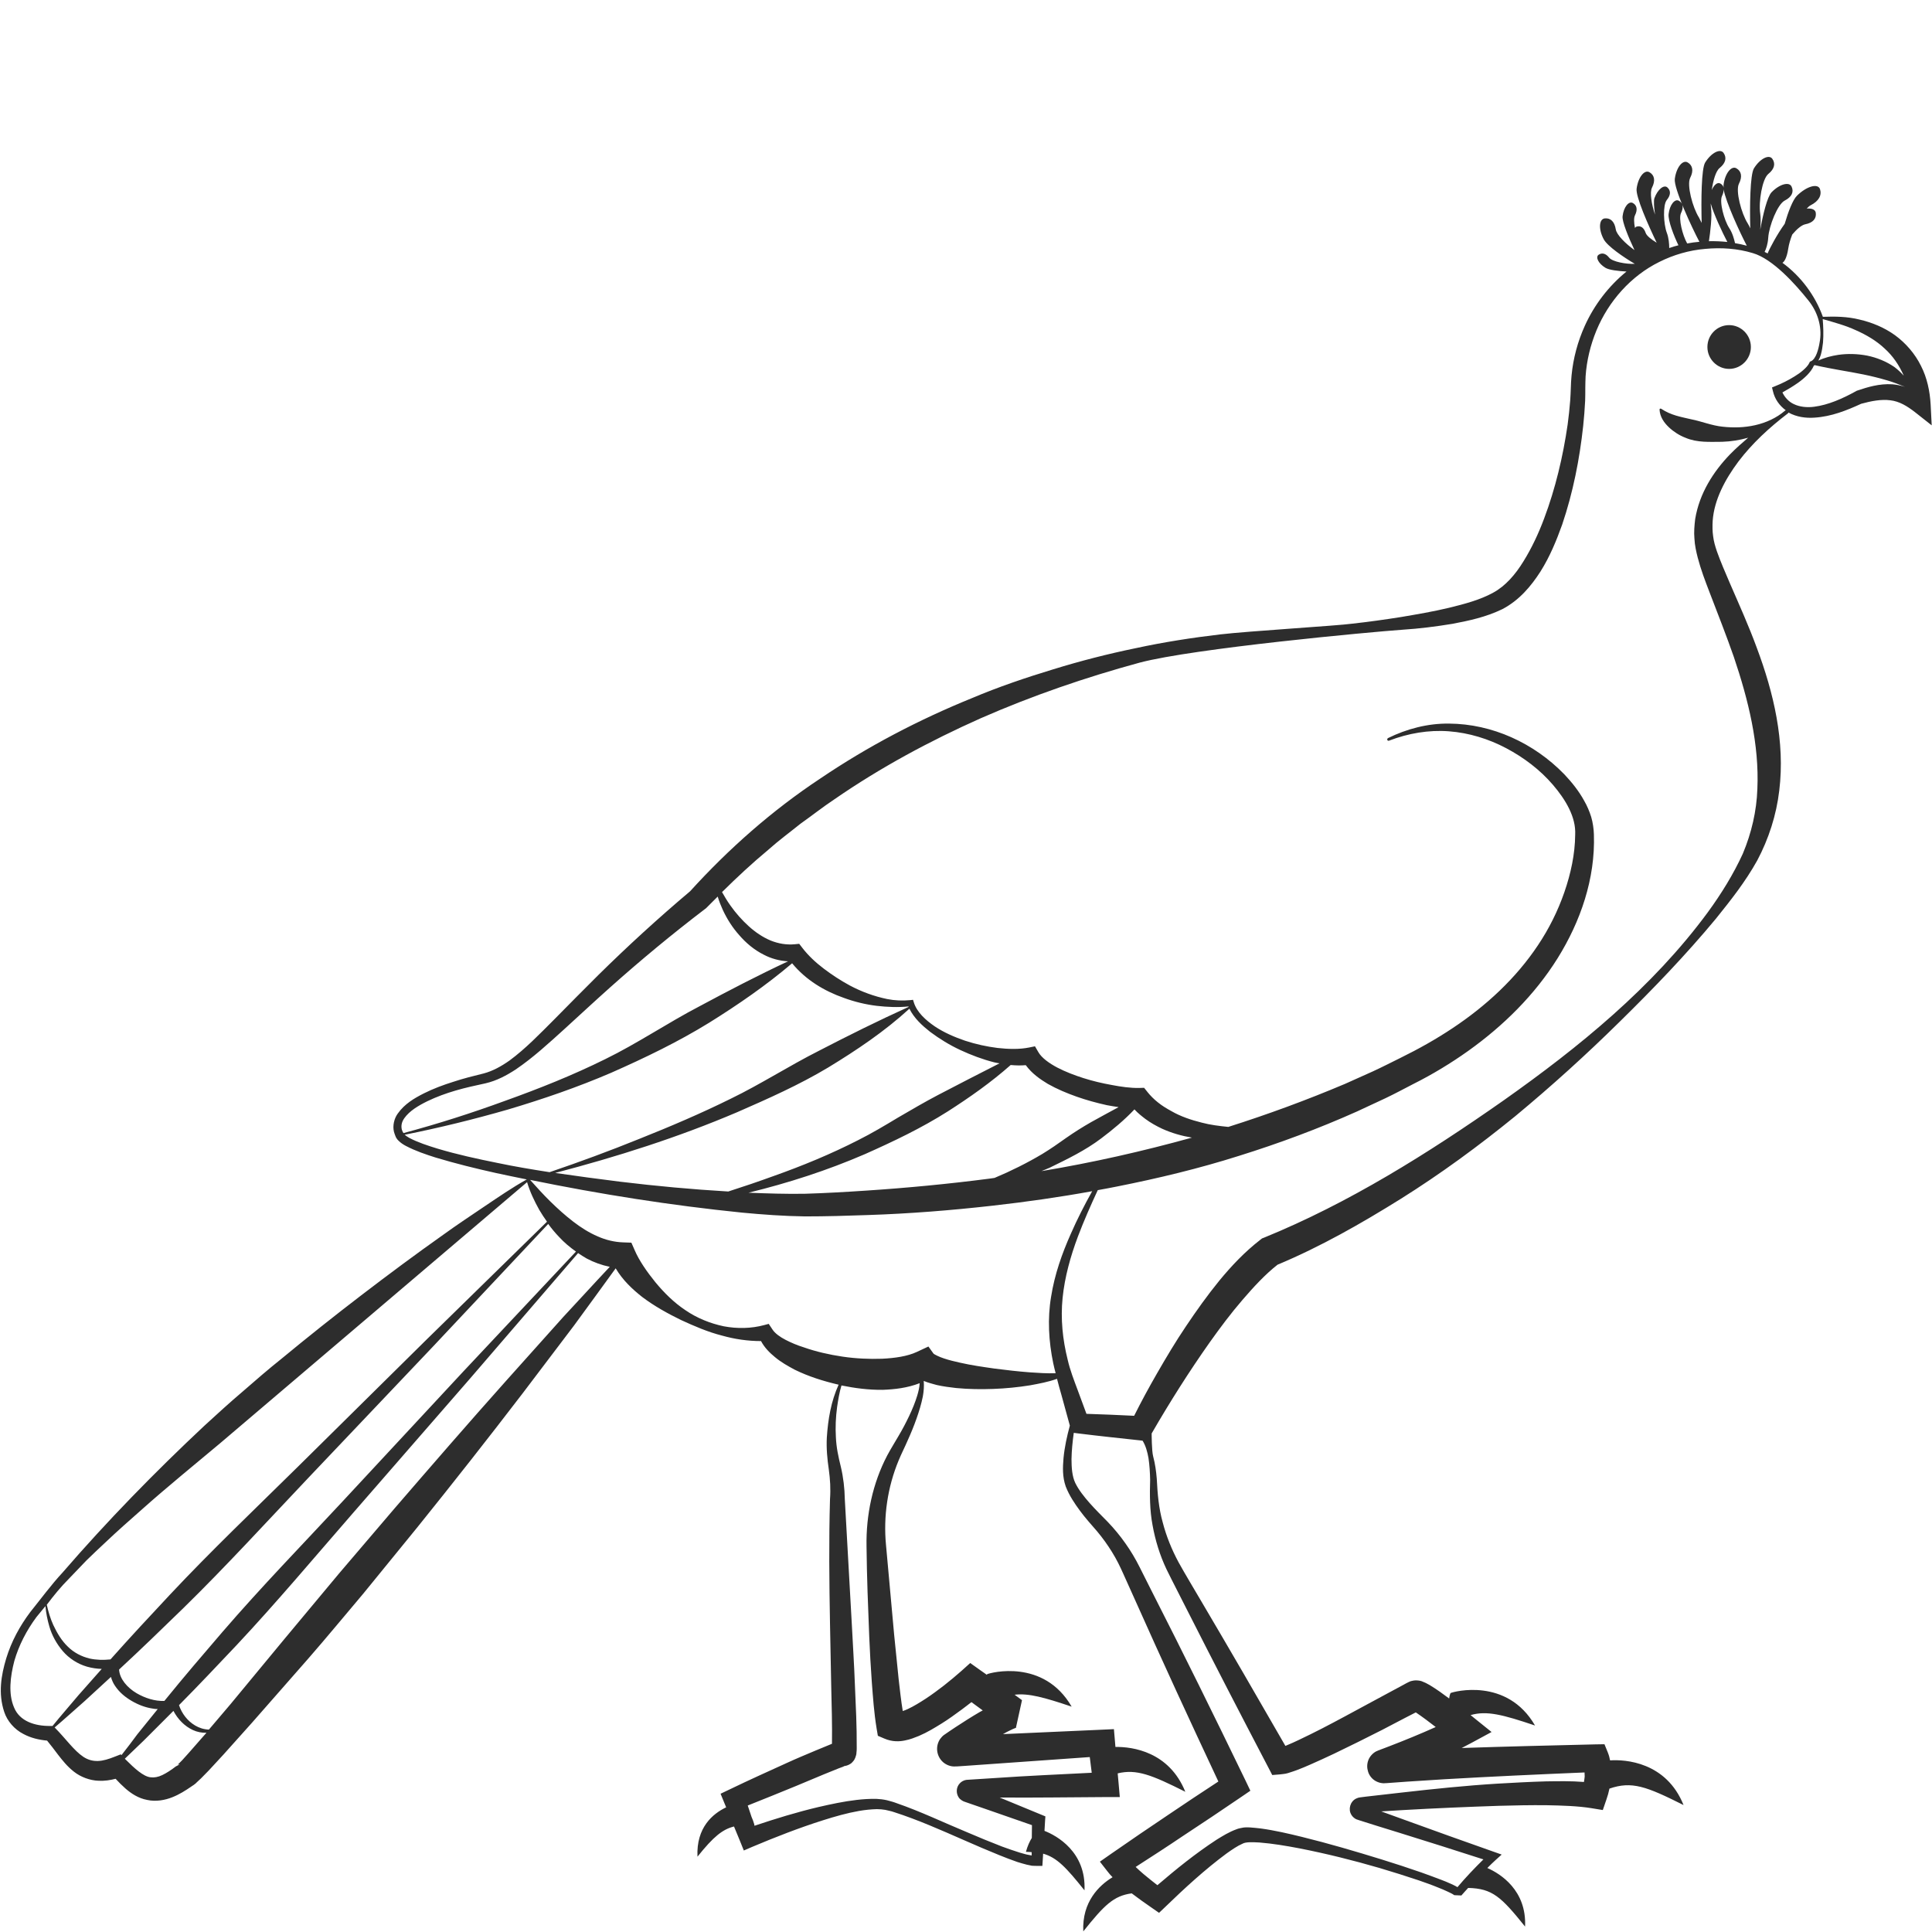 <?xml version="1.0" encoding="utf-8"?>
<!-- Generator: Adobe Illustrator 24.1.2, SVG Export Plug-In . SVG Version: 6.00 Build 0)  -->
<svg version="1.1" id="Layer_1" xmlns="http://www.w3.org/2000/svg" xmlns:xlink="http://www.w3.org/1999/xlink" x="0px" y="0px"
	 viewBox="0 0 128 128" style="enable-background:new 0 0 128 128;" xml:space="preserve">
<style type="text/css">
	.st0{fill:#2D2D2D;}
</style>
<g>
	<path class="st0" d="M127.91,26.8c-0.05-0.87-0.23-1.76-0.64-2.56c-0.4-0.81-1.01-1.51-1.72-2.03c-0.72-0.52-1.54-0.85-2.36-1.04
		c-0.8-0.2-1.62-0.21-2.42-0.18c-0.51-1.41-1.45-2.68-2.68-3.58c0.08-0.04,0.28-0.23,0.39-0.96c0.04-0.26,0.13-0.58,0.26-0.91
		c0.3-0.36,0.62-0.63,0.86-0.68c0.52-0.1,0.75-0.38,0.7-0.76c-0.03-0.22-0.27-0.31-0.6-0.28c0.09-0.1,0.18-0.18,0.26-0.22
		c0.55-0.28,0.75-0.67,0.62-1.07c-0.14-0.4-0.88-0.2-1.53,0.44c-0.27,0.27-0.57,1.04-0.81,1.86c-0.5,0.69-1,1.63-1.13,1.96
		c-0.07-0.03-0.13-0.07-0.2-0.1c0.09-0.18,0.21-0.49,0.24-0.94c0.05-0.78,0.62-2.22,1.09-2.46c0.47-0.24,0.62-0.57,0.46-0.92
		c-0.15-0.35-0.8-0.18-1.33,0.37c-0.29,0.31-0.57,1.48-0.75,2.48c0.03-0.4,0.04-0.79,0-1.06c-0.12-0.78,0.13-2.31,0.54-2.64
		c0.41-0.33,0.48-0.69,0.26-1s-0.82-0.01-1.22,0.64c-0.25,0.42-0.28,2.5-0.24,3.97c-0.05-0.12-0.11-0.23-0.17-0.33
		c-0.42-0.66-0.82-2.16-0.58-2.63c0.24-0.47,0.16-0.83-0.17-1.02c-0.33-0.19-0.75,0.33-0.85,1.09c-0.01,0.05,0,0.12,0.01,0.2
		c-0.03-0.12-0.1-0.21-0.22-0.28c-0.19-0.11-0.42,0.08-0.57,0.43c0.09-0.64,0.27-1.26,0.52-1.46c0.41-0.33,0.48-0.69,0.26-1
		c-0.22-0.31-0.82-0.01-1.22,0.64c-0.25,0.41-0.27,2.47-0.23,4c-0.06-0.13-0.12-0.25-0.18-0.36c-0.42-0.66-0.82-2.16-0.58-2.63
		c0.24-0.47,0.16-0.83-0.17-1.02c-0.33-0.19-0.75,0.33-0.85,1.09c-0.08,0.63,1.14,3.25,1.63,4.17c-0.27,0.02-0.54,0.06-0.81,0.11
		c-0.32-0.57-0.58-1.65-0.41-2.01c0.19-0.38,0.13-0.67-0.14-0.82c-0.27-0.15-0.61,0.27-0.68,0.88c-0.05,0.43,0.36,1.47,0.65,2.07
		c-0.2,0.05-0.4,0.11-0.6,0.18c0,0,0,0-0.01,0c0-0.27-0.03-0.67-0.16-1.01c-0.22-0.59-0.27-1.84,0-2.17
		c0.27-0.33,0.27-0.62,0.04-0.83c-0.23-0.21-0.65,0.13-0.86,0.71c-0.06,0.18-0.03,0.6,0.04,1.09c-0.23-0.68-0.36-1.47-0.2-1.79
		c0.24-0.47,0.16-0.83-0.17-1.02c-0.33-0.19-0.75,0.33-0.85,1.09c-0.07,0.52,0.77,2.42,1.33,3.58c-0.35-0.21-0.67-0.46-0.73-0.65
		c-0.12-0.35-0.33-0.49-0.59-0.42c-0.05,0.01-0.09,0.05-0.12,0.09c-0.07-0.35-0.08-0.67,0-0.83c0.19-0.38,0.13-0.67-0.14-0.82
		c-0.27-0.15-0.61,0.27-0.68,0.88c-0.04,0.35,0.39,1.39,0.79,2.24c-0.6-0.43-1.18-1.01-1.24-1.37c-0.08-0.52-0.35-0.77-0.73-0.73
		c-0.38,0.04-0.43,0.71-0.07,1.38c0.24,0.46,1.33,1.2,2.06,1.63c-0.57,0.03-1.49-0.14-1.7-0.41c-0.23-0.29-0.48-0.34-0.7-0.19
		c-0.22,0.16-0.01,0.58,0.45,0.86c0.24,0.15,0.86,0.22,1.4,0.25c-1.18,0.96-2.13,2.2-2.76,3.59c-0.47,1.04-0.77,2.15-0.88,3.29
		c-0.03,0.28-0.04,0.57-0.05,0.86c-0.01,0.27-0.02,0.53-0.04,0.8c-0.04,0.53-0.1,1.07-0.17,1.6c-0.31,2.13-0.81,4.24-1.56,6.23
		c-0.37,0.99-0.82,1.95-1.36,2.82c-0.53,0.87-1.2,1.65-2.02,2.09c-0.85,0.47-1.9,0.75-2.93,1c-1.04,0.25-2.11,0.43-3.17,0.61
		c-1.07,0.17-2.15,0.32-3.23,0.44c-1.02,0.14-6.86,0.49-8.74,0.71c-1.87,0.22-3.74,0.51-5.59,0.91c-1.85,0.38-3.69,0.85-5.5,1.41
		c-1.81,0.55-3.61,1.16-5.36,1.9c-3.52,1.43-6.91,3.2-10.07,5.34c-3.17,2.1-6.05,4.64-8.61,7.46c-2.1,1.77-4.12,3.62-6.07,5.54
		c-0.98,0.97-1.95,1.96-2.91,2.93c-0.97,0.97-1.92,1.96-2.98,2.74c-0.54,0.38-1.11,0.7-1.72,0.86c-0.65,0.16-1.34,0.33-2,0.55
		c-0.67,0.21-1.32,0.45-1.96,0.77c-0.63,0.32-1.27,0.69-1.73,1.34c-0.23,0.32-0.35,0.79-0.25,1.2c0.03,0.1,0.06,0.2,0.1,0.29
		c0.02,0.08,0.12,0.23,0.2,0.3c0.16,0.16,0.32,0.26,0.49,0.35c0.65,0.34,1.31,0.56,1.97,0.77c1.33,0.4,2.67,0.73,4.02,1.03
		c0.67,0.15,1.35,0.28,2.02,0.42c-1,0.56-1.85,1.15-2.76,1.76c-0.93,0.63-1.87,1.25-2.78,1.91c-1.84,1.3-3.64,2.64-5.43,4.01
		c-1.79,1.37-3.55,2.77-5.28,4.2c-0.88,0.7-1.73,1.44-2.58,2.18c-0.86,0.73-1.69,1.49-2.52,2.25c-3.29,3.08-6.45,6.32-9.4,9.73
		c-0.77,0.83-1.44,1.75-2.15,2.63c-0.69,0.92-1.25,1.95-1.59,3.07c-0.33,1.1-0.54,2.31-0.13,3.54c0.2,0.61,0.68,1.16,1.27,1.46
		c0.5,0.27,1.04,0.39,1.57,0.44c0.25,0.3,0.48,0.61,0.73,0.94c0.29,0.37,0.6,0.77,1.05,1.12c0.44,0.35,1.05,0.58,1.63,0.6
		c0.4,0.02,0.78-0.04,1.13-0.13c0.2,0.22,0.42,0.44,0.67,0.66c0.36,0.31,0.83,0.63,1.42,0.74c0.59,0.13,1.2,0.01,1.67-0.18
		c0.48-0.19,0.88-0.45,1.26-0.71l-0.25,0.13c0.14-0.06,0.28-0.14,0.4-0.23l0.09-0.07l0.04-0.03l0.07-0.07l0.29-0.27l0.51-0.52
		l0.97-1.05l1.89-2.11l3.73-4.25c1.24-1.42,2.43-2.87,3.65-4.31l3.57-4.38c2.36-2.93,4.69-5.89,6.98-8.88l3.41-4.5
		c0.92-1.27,1.85-2.52,2.76-3.79c0.47,0.79,1.1,1.38,1.76,1.9c0.81,0.61,1.68,1.09,2.56,1.52c0.89,0.41,1.79,0.8,2.74,1.04
		c0.82,0.23,1.68,0.36,2.57,0.36c0.24,0.45,0.58,0.78,0.92,1.06c0.42,0.35,0.87,0.6,1.32,0.84c0.92,0.45,1.88,0.75,2.86,0.98
		c0.01,0,0.03,0,0.04,0.01c-0.5,1.1-0.7,2.28-0.78,3.49c-0.04,0.7,0.03,1.46,0.13,2.12c0.09,0.67,0.13,1.29,0.08,1.97
		c-0.08,2.77-0.05,5.51,0,8.26l0.08,4.11c0.03,1.28,0.07,2.61,0.05,3.84c-0.04,0.02-0.08,0.03-0.12,0.05l-0.97,0.4
		c-0.64,0.27-1.27,0.53-1.9,0.82c-1.25,0.57-2.5,1.13-3.74,1.73l-0.65,0.31l0.25,0.61l0.12,0.29c-0.88,0.42-1.99,1.33-1.9,3.27
		c1.06-1.33,1.66-1.81,2.42-2l0.4,0.97l0.25,0.62l0.58-0.25c1.52-0.64,3.08-1.25,4.66-1.75c0.79-0.25,1.59-0.48,2.39-0.62
		c0.4-0.07,0.8-0.11,1.19-0.12c0.19,0,0.37,0.02,0.56,0.05c0.19,0.05,0.39,0.08,0.58,0.15c1.56,0.5,3.11,1.19,4.64,1.86
		c0.77,0.34,1.54,0.67,2.33,0.99c0.39,0.16,0.79,0.31,1.19,0.45c0.21,0.06,0.41,0.13,0.63,0.18l0.34,0.07
		c0.13,0.01,0.27,0.01,0.41,0.01l0.28,0l0.02-0.31l0.03-0.5c0.92,0.26,1.54,0.93,2.74,2.43c0.12-2.55-1.85-3.63-2.65-3.94l0.04-0.69
		l0.02-0.27l-0.29-0.12l-2.74-1.13c2.36,0.02,4.72-0.02,7.08-0.03l0.88,0l-0.08-0.91l-0.06-0.66c1.25-0.3,2.25,0.1,4.48,1.22
		c-1.07-2.65-3.49-2.99-4.63-2.97l-0.03-0.36l-0.07-0.82l-0.86,0.04l-6.49,0.29c0.09-0.05,0.18-0.1,0.27-0.15l0.37-0.18l0.17-0.07
		l0.07-0.03c0,0,0.07-0.02-0.02,0l0.4-1.82c-0.16-0.12-0.33-0.24-0.49-0.36c0.93-0.11,1.97,0.18,3.78,0.79
		c-1.85-3.2-5.39-2.25-5.6-2.15c0,0-0.01,0.01-0.02,0.04c-0.15-0.1-0.29-0.21-0.44-0.31l-0.66-0.47l-0.59,0.53
		c-0.36,0.32-0.75,0.64-1.14,0.95c-0.39,0.3-0.79,0.6-1.2,0.87c-0.4,0.26-0.82,0.52-1.21,0.7c-0.11,0.05-0.23,0.1-0.33,0.13
		c-0.11-0.67-0.19-1.39-0.27-2.09l-0.3-2.96l-0.54-5.95c-0.18-1.89,0.1-3.83,0.84-5.61c0.18-0.44,0.41-0.88,0.61-1.35
		c0.21-0.46,0.4-0.93,0.57-1.41c0.17-0.48,0.32-0.97,0.42-1.47c0.06-0.33,0.09-0.68,0.06-1.03c0,0,0,0,0,0
		c0.31,0.13,0.58,0.19,0.86,0.27c0.44,0.1,0.86,0.15,1.28,0.2c0.84,0.08,1.66,0.09,2.47,0.06c0.82-0.03,1.63-0.11,2.44-0.24
		c0.59-0.11,1.2-0.22,1.78-0.43c0.09,0.36,0.19,0.71,0.29,1.06l0.56,2.04c-0.19,0.7-0.35,1.42-0.42,2.16
		c-0.05,0.6-0.08,1.23,0.15,1.88c0.24,0.61,0.58,1.11,0.94,1.6c0.35,0.48,0.78,0.95,1.14,1.37c0.36,0.43,0.69,0.89,0.98,1.36
		c0.3,0.48,0.54,0.97,0.77,1.49l0.72,1.6c1.81,4.06,3.67,8.09,5.56,12.12c-1.1,0.72-2.19,1.44-3.28,2.18
		c-1.29,0.86-2.57,1.74-3.84,2.62l-0.73,0.51l0.5,0.64c0.12,0.16,0.23,0.28,0.34,0.39c-0.89,0.54-2.03,1.63-1.94,3.59
		c1.39-1.74,2.01-2.36,3.21-2.52c0.43,0.33,0.87,0.64,1.32,0.95l0.49,0.34l0.41-0.39c1.29-1.25,2.64-2.49,4.06-3.54
		c0.35-0.25,0.73-0.51,1.06-0.65c0.22-0.13,0.7-0.1,1.12-0.08c0.88,0.07,1.77,0.22,2.66,0.39c1.78,0.35,3.55,0.79,5.3,1.3
		c0.87,0.26,1.74,0.53,2.6,0.82c0.43,0.15,0.86,0.3,1.27,0.47c0.21,0.08,0.42,0.17,0.61,0.26c0.1,0.05,0.2,0.09,0.29,0.14
		c0.09,0.04,0.18,0.12,0.18,0.11l0.47,0.02c0.14-0.17,0.3-0.33,0.45-0.5c1.6,0.04,2.18,0.58,3.77,2.56c0.11-2.4-1.63-3.5-2.5-3.88
		c0.18-0.18,0.36-0.36,0.55-0.53l0.4-0.36l-0.51-0.18c-2-0.7-3.99-1.42-5.98-2.14l-1.49-0.54h0l1.48-0.09
		c2.11-0.12,4.22-0.21,6.32-0.28c1.05-0.03,2.1-0.05,3.14-0.04c1.03,0.02,2.1,0.05,3.01,0.2l0.73,0.12l0.24-0.7
		c0.08-0.23,0.15-0.47,0.2-0.72c1.48-0.51,2.44-0.15,4.91,1.09c-1.15-2.86-3.87-3.03-4.87-2.96c0-0.02,0-0.03-0.01-0.05
		c-0.03-0.15-0.05-0.25-0.14-0.48l-0.22-0.54l-0.62,0.01c-2.95,0.07-5.89,0.14-8.84,0.24c0.21-0.11,0.43-0.22,0.65-0.34l1.33-0.72
		l-1.18-0.95c-0.07-0.06-0.14-0.11-0.21-0.17c1.07-0.31,2.13-0.03,4.27,0.69c-1.85-3.2-5.39-2.25-5.6-2.15c0,0-0.06,0.12-0.09,0.36
		c-0.4-0.3-0.81-0.6-1.29-0.89l-0.26-0.14c-0.06-0.03-0.14-0.06-0.21-0.09l-0.05-0.02c-0.03-0.01-0.01-0.01-0.1-0.03
		c-0.14-0.03-0.29-0.04-0.44-0.02c-0.07,0.01-0.16,0.03-0.19,0.04l-0.05,0.02l-0.09,0.04l-0.16,0.08l-0.2,0.11l-0.78,0.42
		l-1.54,0.83c-1.02,0.55-2.04,1.11-3.07,1.64c-0.51,0.26-1.03,0.52-1.54,0.76c-0.26,0.12-0.51,0.24-0.76,0.34
		c-0.05,0.02-0.08,0.03-0.12,0.05c-1.85-3.22-3.71-6.43-5.6-9.63c-0.49-0.84-1.02-1.71-1.48-2.54c-0.45-0.84-0.81-1.72-1.05-2.65
		c-0.26-0.93-0.34-1.86-0.39-2.87c-0.04-0.5-0.11-1-0.24-1.49c-0.1-0.36-0.1-1.52-0.1-1.52c1.19-2.06,2.48-4.1,3.85-6.04
		c0.69-0.97,1.4-1.92,2.16-2.8c0.74-0.86,1.5-1.69,2.33-2.34c2.87-1.2,5.56-2.74,8.16-4.36c2.65-1.66,5.17-3.51,7.59-5.48
		c2.4-1.99,4.71-4.08,6.92-6.26c2.22-2.18,4.37-4.41,6.37-6.82c0.98-1.22,1.95-2.44,2.74-3.86c0.76-1.43,1.27-3.01,1.46-4.63
		c0.4-3.26-0.38-6.5-1.48-9.44c-0.54-1.48-1.19-2.91-1.8-4.32c-0.3-0.7-0.61-1.41-0.85-2.09c-0.12-0.35-0.21-0.67-0.25-1
		c-0.05-0.34-0.05-0.68-0.03-1.03c0.1-1.39,0.82-2.74,1.71-3.93c0.91-1.2,2.05-2.25,3.27-3.18l0,0c0.02-0.01,0.03-0.03,0.04-0.06
		c0.54,0.3,1.15,0.38,1.72,0.34c1.13-0.07,2.14-0.48,3.1-0.92c0.66-0.18,1.33-0.31,1.93-0.23c0.6,0.07,1.11,0.38,1.65,0.8l1.09,0.86
		L127.91,26.8z M120.76,21.14c0.76,0.22,1.51,0.42,2.2,0.74c0.7,0.31,1.36,0.7,1.89,1.2c0.57,0.51,0.98,1.13,1.28,1.81
		c-0.19-0.21-0.4-0.41-0.63-0.58c-0.54-0.37-1.16-0.62-1.8-0.75c-0.63-0.12-1.28-0.14-1.91-0.05c-0.45,0.07-0.9,0.18-1.32,0.38
		c0.07-0.12,0.12-0.25,0.16-0.37c0.08-0.28,0.12-0.56,0.15-0.83C120.82,22.16,120.8,21.65,120.76,21.14z M114.09,12.98
		c0.08-0.17,0.11-0.31,0.1-0.44c0.16,0.87,1.07,2.84,1.54,3.74c-0.26-0.07-0.52-0.13-0.78-0.17c-0.06-0.27-0.17-0.68-0.39-1.01
		C114.22,14.57,113.9,13.36,114.09,12.98z M113.36,13.76c-0.01-0.09-0.02-0.18-0.02-0.28c0.2,0.71,0.77,1.92,1.1,2.55
		c-0.4-0.04-0.81-0.06-1.22-0.05C113.31,15.4,113.44,14.31,113.36,13.76z M26.62,74.83c-0.06-0.26,0-0.51,0.17-0.75
		c0.34-0.48,0.93-0.83,1.52-1.12c0.6-0.29,1.23-0.52,1.88-0.71c0.65-0.19,1.3-0.33,1.99-0.48c0.73-0.17,1.38-0.52,1.98-0.91
		c1.18-0.8,2.2-1.75,3.22-2.67c1.02-0.93,2.02-1.86,3.04-2.77c2.04-1.82,4.14-3.56,6.32-5.22l0.03-0.02l0.06-0.06
		c0.24-0.24,0.48-0.48,0.72-0.72c0.09,0.31,0.21,0.6,0.34,0.89c0.28,0.6,0.64,1.17,1.09,1.67c0.44,0.51,0.98,0.97,1.62,1.29
		c0.49,0.26,1.05,0.41,1.61,0.44c-1.99,0.93-3.93,1.94-5.85,2.97c-2.13,1.11-4.13,2.47-6.26,3.51c-2.14,1.06-4.37,1.95-6.63,2.76
		c-2.21,0.81-4.46,1.53-6.74,2.14C26.68,75,26.65,74.92,26.62,74.83z M32.97,77.05c-1.34-0.27-2.68-0.56-3.98-0.95
		c-0.65-0.2-1.3-0.41-1.87-0.71c-0.12-0.07-0.23-0.14-0.31-0.21c2.3-0.46,4.58-1.02,6.84-1.67c2.32-0.69,4.62-1.48,6.85-2.44
		c2.24-0.99,4.42-2.04,6.48-3.31c1.91-1.19,3.77-2.47,5.5-3.94c0.91,1.11,2.14,1.84,3.42,2.29c0.71,0.26,1.44,0.44,2.19,0.53
		c0.7,0.08,1.4,0.11,2.1,0.04c0,0.01,0.01,0.02,0.01,0.03c-2.03,0.92-4,1.9-5.95,2.91c-1.98,1-3.85,2.21-5.83,3.17
		c-1.98,0.98-4.02,1.85-6.08,2.67c-1.95,0.79-3.93,1.52-5.93,2.2C35.26,77.48,34.11,77.29,32.97,77.05z M72.28,74.35
		c-0.56,0.32-1.1,0.66-1.63,1.03c-0.53,0.38-1.05,0.74-1.59,1.07c-1.01,0.6-2.07,1.13-3.17,1.59c-0.12,0.02-0.24,0.03-0.35,0.05
		c-2.7,0.35-5.42,0.61-8.14,0.79c-1.35,0.09-2.74,0.17-4.08,0.21c-1.24,0.02-2.48-0.02-3.73-0.07c2.62-0.64,5.2-1.47,7.7-2.55
		c1.91-0.85,3.76-1.73,5.51-2.84c1.45-0.93,2.86-1.92,4.16-3.07c0.33,0.03,0.66,0.04,1,0.01c0.42,0.57,0.95,0.93,1.46,1.24
		c0.62,0.35,1.27,0.62,1.92,0.85c0.65,0.23,1.32,0.41,1.99,0.56c0.26,0.05,0.52,0.09,0.78,0.13C73.5,73.68,72.89,74.01,72.28,74.35z
		 M75.16,73.5c0.23,0.25,0.46,0.43,0.72,0.63c0.35,0.26,0.73,0.47,1.11,0.65c0.64,0.29,1.31,0.48,1.98,0.59
		c-3.28,0.91-6.6,1.66-9.97,2.22c0.18-0.08,0.35-0.14,0.53-0.22c1.21-0.59,2.37-1.15,3.43-1.95C73.74,74.83,74.49,74.21,75.16,73.5z
		 M62.16,72.54c-0.9,0.47-1.78,0.99-2.66,1.5c-0.88,0.53-1.75,1.05-2.65,1.5c-1.8,0.92-3.69,1.7-5.61,2.38
		c-0.99,0.36-1.99,0.7-2.99,1.02c-2.39-0.14-4.78-0.36-7.17-0.65c-1.43-0.18-2.87-0.37-4.3-0.58c4.09-1.07,8.13-2.35,12.05-4.02
		c2.06-0.9,4.11-1.81,6.03-2.96c1.89-1.15,3.74-2.39,5.39-3.9c0.32,0.64,0.84,1.11,1.37,1.53c0.63,0.47,1.3,0.88,2.01,1.21
		c0.71,0.33,1.45,0.61,2.23,0.81c0.12,0.03,0.24,0.05,0.36,0.07C64.87,71.14,63.51,71.83,62.16,72.54z M4.57,104.59l1.16-1.21
		c0.4-0.39,0.81-0.78,1.22-1.16c0.81-0.77,1.65-1.51,2.49-2.25c0.83-0.74,1.69-1.47,2.55-2.19l2.58-2.15l20.35-17.31
		c0.19,0.64,0.48,1.25,0.81,1.84c0.16,0.27,0.33,0.53,0.51,0.78l-8.01,7.84l-8.51,8.41c-2.84,2.8-5.73,5.55-8.46,8.46
		c-1.33,1.42-2.65,2.84-3.94,4.29c-0.47,0.05-0.94,0.04-1.39-0.06c-0.53-0.13-1.04-0.39-1.44-0.79c-0.41-0.39-0.71-0.9-0.96-1.43
		c-0.19-0.42-0.33-0.88-0.43-1.34C3.55,105.72,4.03,105.13,4.57,104.59z M36.32,81.09c0.22,0.3,0.46,0.59,0.72,0.86
		c0.33,0.36,0.71,0.68,1.12,0.97l-7.47,7.95l-8,8.61c-2.67,2.87-5.4,5.68-7.96,8.65c-1.28,1.49-2.55,2.97-3.79,4.5l-0.05,0.06
		c-0.62,0.03-1.29-0.19-1.84-0.51c-0.61-0.36-1.13-0.95-1.16-1.57c1.44-1.33,2.85-2.7,4.26-4.07c2.85-2.79,5.54-5.74,8.28-8.63
		l8.24-8.68L36.32,81.09z M3.33,114.35c-1.02,0.01-2.03-0.31-2.4-1.23c-0.39-0.9-0.25-2.05,0.02-3.08c0.3-1.04,0.81-2.02,1.46-2.9
		c0.2-0.24,0.4-0.49,0.6-0.73c0.04,0.45,0.13,0.91,0.26,1.35c0.17,0.59,0.48,1.15,0.89,1.63c0.41,0.48,0.98,0.85,1.6,1.03
		c0.32,0.09,0.65,0.14,0.98,0.15l-1.54,1.74c-0.57,0.68-1.16,1.35-1.72,2.04L3.33,114.35z M8.05,116.28L8,116.23l-0.41,0.16
		c-0.38,0.15-0.75,0.27-1.1,0.28c-0.34,0.01-0.65-0.07-0.96-0.27c-0.62-0.41-1.18-1.21-1.86-1.9l-0.05-0.05
		c0.67-0.57,1.33-1.17,1.99-1.75l1.74-1.6c0.06,0.21,0.15,0.42,0.27,0.59c0.29,0.44,0.69,0.76,1.12,1.01
		c0.43,0.25,0.9,0.43,1.39,0.5c0.1,0.02,0.21,0.03,0.32,0.03l-1.35,1.67C8.75,115.38,8.4,115.83,8.05,116.28z M13.44,115.07
		l-0.92,1.05l-0.46,0.51l-0.22,0.22l-0.05,0.05l-0.03,0.03l0.02-0.01c0.03-0.02,0.07-0.03,0.12-0.02l-0.25,0.13
		c-0.3,0.23-0.6,0.43-0.89,0.57c-0.29,0.14-0.55,0.18-0.78,0.15c-0.47-0.04-1.07-0.59-1.64-1.16l-0.07-0.07
		c0.42-0.4,0.83-0.8,1.25-1.2l1.97-1.97c0.29,0.55,0.73,1.01,1.29,1.27c0.28,0.13,0.59,0.19,0.9,0.18L13.44,115.07z M37.32,87.25
		l-3.77,4.21c-2.51,2.81-4.97,5.65-7.43,8.5l-3.66,4.29l-3.61,4.33l-3.59,4.34l-1.42,1.67c-0.33-0.01-0.64-0.11-0.91-0.27
		c-0.51-0.3-0.89-0.8-1.07-1.35c1.3-1.31,2.56-2.65,3.82-3.98c2.68-2.86,5.2-5.87,7.77-8.82l7.72-8.87l7.13-8.28
		c0.18,0.13,0.37,0.24,0.57,0.36c0.47,0.25,0.99,0.44,1.53,0.55C39.36,85.03,38.35,86.15,37.32,87.25z M60.77,92.46
		c-0.14,0.46-0.33,0.92-0.54,1.36c-0.21,0.44-0.44,0.88-0.69,1.3c-0.24,0.42-0.51,0.84-0.76,1.31c-0.96,1.83-1.41,3.94-1.37,6.03
		c0.02,2,0.1,3.99,0.18,5.99c0.04,1,0.1,2,0.17,3c0.08,1.01,0.14,1.99,0.32,3.08l0.08,0.47l0.42,0.18c0.55,0.24,1.04,0.2,1.37,0.13
		c0.37-0.07,0.65-0.19,0.93-0.3c0.56-0.24,1.03-0.53,1.5-0.82c0.47-0.29,0.9-0.61,1.34-0.93c0.22-0.16,0.43-0.33,0.64-0.49
		c0.25,0.18,0.5,0.37,0.75,0.55c-0.06,0.03-0.13,0.07-0.19,0.1c-0.55,0.32-1.08,0.66-1.6,1l-0.39,0.26l-0.19,0.13l-0.1,0.07
		l-0.09,0.06c-0.1,0.07-0.19,0.17-0.27,0.28c-0.31,0.47-0.24,1.07,0.13,1.46c0.19,0.2,0.47,0.33,0.73,0.35c0.05,0.01,0.16,0,0.16,0
		l0.03,0l0.06,0l0.46-0.03l1.84-0.13l6.51-0.46l0.13,1.04c-2.14,0.11-4.27,0.2-6.41,0.35l-1.89,0.12c-0.16,0.02-0.34,0.11-0.45,0.24
		c-0.12,0.13-0.18,0.29-0.19,0.45c-0.01,0.16,0.03,0.33,0.13,0.48c0.09,0.14,0.29,0.25,0.36,0.27l0.43,0.15l0.87,0.3l3.19,1.11
		l-0.01,0.85c-0.14,0.22-0.28,0.52-0.39,0.92c0.14,0,0.26,0.01,0.38,0.02l0,0.22l-0.21-0.04c-0.19-0.03-0.39-0.1-0.58-0.15
		c-0.39-0.12-0.78-0.26-1.17-0.4c-0.78-0.3-1.55-0.62-2.32-0.95c-1.55-0.64-3.06-1.37-4.68-1.93c-0.2-0.08-0.42-0.13-0.63-0.19
		c-0.22-0.05-0.46-0.08-0.69-0.09c-0.45-0.01-0.89,0.02-1.32,0.07c-0.86,0.1-1.69,0.28-2.52,0.47c-1.44,0.34-2.84,0.77-4.24,1.24
		l-0.02-0.07c0,0,0.01,0,0.01,0c-0.06-0.2-0.12-0.37-0.19-0.52l-0.25-0.75c1.07-0.42,2.13-0.86,3.19-1.29l1.89-0.79l0.94-0.38
		l0.43-0.16c-0.03,0.02-0.11,0.02-0.12,0.01c0.14,0,0.32-0.05,0.47-0.15c0.14-0.08,0.28-0.3,0.27-0.29
		c0.02-0.04,0.04-0.09,0.06-0.13c0.04-0.12,0.04-0.12,0.05-0.16c0.02-0.07,0.02-0.1,0.02-0.14c0.02-0.14,0.02-0.23,0.02-0.33
		c0.01-1.45-0.06-2.79-0.12-4.17c-0.05-1.37-0.14-2.74-0.21-4.12l-0.46-8.21c-0.01-0.69-0.1-1.45-0.26-2.12
		c-0.17-0.69-0.3-1.29-0.33-1.97c-0.04-0.66-0.01-1.33,0.08-2c0.07-0.47,0.15-0.97,0.29-1.43c0.89,0.18,1.79,0.3,2.73,0.29
		c0.79-0.03,1.62-0.12,2.45-0.44C60.92,91.91,60.85,92.19,60.77,92.46z M69.64,85.9c-0.25,1.46-0.16,2.98,0.14,4.42
		c0.05,0.23,0.1,0.44,0.16,0.66c-0.57,0.02-1.15-0.02-1.73-0.06c-0.78-0.06-1.56-0.15-2.33-0.25c-0.77-0.11-1.54-0.22-2.28-0.39
		c-0.37-0.08-0.73-0.17-1.06-0.28c-0.31-0.1-0.66-0.27-0.7-0.33l-0.33-0.46l-0.77,0.36c-0.62,0.29-1.46,0.41-2.3,0.45
		c-0.85,0.03-1.74-0.01-2.62-0.14c-0.88-0.13-1.76-0.33-2.58-0.62c-0.42-0.13-0.82-0.3-1.19-0.49c-0.37-0.19-0.7-0.43-0.86-0.67
		l-0.26-0.39l-0.3,0.08c-0.85,0.23-1.78,0.25-2.68,0.08c-0.9-0.19-1.77-0.54-2.53-1.06c-0.77-0.51-1.43-1.17-2-1.86
		c-0.56-0.69-1.08-1.44-1.37-2.12l-0.22-0.5l-0.55-0.02c-0.56-0.02-1.13-0.15-1.69-0.4c-0.56-0.24-1.1-0.58-1.62-0.98
		c-0.52-0.4-1.02-0.85-1.51-1.33c-0.46-0.45-0.9-0.94-1.34-1.43c4.64,0.95,9.32,1.69,14.05,2.17c1.38,0.13,2.76,0.23,4.16,0.25
		c1.41,0,2.77-0.04,4.16-0.09c2.76-0.09,5.52-0.31,8.27-0.62c2.21-0.25,4.41-0.56,6.6-0.96c-0.51,0.91-0.99,1.85-1.41,2.81
		C70.36,83.05,69.87,84.44,69.64,85.9z M76.36,101.05c0.18,1,0.48,1.98,0.92,2.91c0.45,0.92,0.9,1.77,1.34,2.65
		c1.78,3.51,3.59,7.01,5.41,10.49l0.26,0.5l0.49-0.04c0.13-0.01,0.27-0.03,0.4-0.05c0.15-0.03,0.18-0.05,0.28-0.08
		c0.17-0.05,0.33-0.11,0.47-0.16c0.3-0.11,0.57-0.23,0.85-0.35c0.55-0.24,1.09-0.49,1.62-0.74c1.06-0.51,2.11-1.03,3.15-1.56
		l1.55-0.81l0.7-0.36c0.43,0.29,0.87,0.62,1.32,0.97c-1,0.45-2.05,0.88-3.09,1.28l-0.58,0.22l-0.07,0.03l-0.04,0.01l-0.02,0.01
		c-0.05,0.02-0.11,0.05-0.16,0.07c-0.22,0.12-0.42,0.34-0.51,0.59c-0.09,0.25-0.09,0.5-0.01,0.75c0.07,0.24,0.26,0.5,0.54,0.64
		c0.14,0.07,0.28,0.11,0.41,0.12c0.06,0.01,0.12,0.01,0.18,0l0.04,0l0.15-0.01l1.24-0.09l2.5-0.16c3.09-0.18,6.18-0.32,9.28-0.45
		c0,0.09,0.01,0.18,0.01,0.27c-0.01,0.12-0.03,0.24-0.05,0.36c-0.86-0.07-1.68-0.05-2.51-0.04c-1.07,0.03-2.14,0.09-3.2,0.15
		c-2.13,0.13-4.24,0.35-6.35,0.59l-1.58,0.18l-0.79,0.09l-0.39,0.05c-0.16,0.01-0.4,0.11-0.53,0.29c-0.13,0.17-0.18,0.37-0.16,0.57
		c0.02,0.2,0.14,0.4,0.31,0.52c0.07,0.06,0.21,0.11,0.23,0.11l0.09,0.03l0.38,0.12l0.76,0.24l1.52,0.47
		c1.86,0.58,3.71,1.16,5.56,1.76c-0.6,0.59-1.18,1.2-1.72,1.84c-0.03-0.02-0.06-0.04-0.1-0.06c-0.11-0.06-0.22-0.11-0.33-0.16
		c-0.22-0.1-0.43-0.19-0.65-0.27c-0.43-0.17-0.87-0.32-1.3-0.48c-0.87-0.3-1.74-0.59-2.62-0.86c-1.75-0.54-3.51-1.06-5.3-1.5
		c-0.9-0.22-1.79-0.43-2.74-0.56c-0.24-0.03-0.48-0.05-0.73-0.07c-0.13,0-0.25-0.01-0.41,0.01c-0.15,0.03-0.34,0.06-0.45,0.11
		c-0.52,0.19-0.91,0.44-1.32,0.69c-1.41,0.92-2.68,1.95-3.93,3.02c-0.31-0.24-0.62-0.49-0.92-0.74c-0.18-0.15-0.35-0.31-0.52-0.47
		c1.04-0.67,2.08-1.34,3.1-2.03c1.31-0.86,2.61-1.73,3.9-2.61l0.6-0.41l-0.31-0.65c-2.04-4.22-4.11-8.42-6.24-12.6l-0.79-1.57
		c-0.27-0.54-0.59-1.08-0.94-1.57c-0.35-0.5-0.74-0.97-1.16-1.41c-0.43-0.44-0.82-0.82-1.2-1.25c-0.37-0.42-0.73-0.87-0.96-1.34
		c-0.21-0.44-0.25-1.02-0.25-1.58c0.01-0.57,0.07-1.16,0.15-1.74l0.31,0.04c1.36,0.17,2.72,0.31,4.09,0.46l0.16,0.02
		c0.21,0.34,0.32,0.75,0.39,1.15c0.07,0.47,0.1,0.96,0.11,1.44C76.17,99,76.17,100.06,76.36,101.05z M118.26,27.21L118.26,27.21
		c-0.57,0.49-1.27,0.8-1.98,0.96c-0.71,0.16-1.43,0.18-2.15,0.1c-0.71-0.07-1.41-0.36-2.08-0.49c-0.68-0.16-1.33-0.26-1.98-0.69
		l-0.02-0.01c-0.01-0.01-0.02-0.01-0.04-0.01c-0.04,0-0.06,0.03-0.06,0.07c0.02,0.47,0.3,0.87,0.62,1.17
		c0.32,0.3,0.7,0.54,1.09,0.69c0.79,0.34,1.62,0.27,2.44,0.27c0.58-0.02,1.16-0.11,1.72-0.27c-0.41,0.35-0.82,0.71-1.2,1.1
		c-1.1,1.14-2.03,2.58-2.31,4.29c-0.05,0.42-0.09,0.86-0.05,1.29c0.02,0.44,0.12,0.88,0.22,1.27c0.21,0.8,0.49,1.53,0.77,2.26
		c0.56,1.46,1.12,2.88,1.62,4.31c0.97,2.87,1.69,5.81,1.56,8.75c-0.05,1.47-0.39,2.92-0.96,4.28c-0.61,1.34-1.43,2.67-2.33,3.9
		c-3.66,4.97-8.53,8.93-13.53,12.46c-5.02,3.52-10.27,6.81-15.87,9.09l-0.13,0.05l-0.1,0.08c-1.06,0.82-1.93,1.75-2.73,2.72
		c-0.79,0.97-1.51,1.98-2.2,3.01c-0.69,1.02-1.32,2.08-1.93,3.14c-0.53,0.92-1.03,1.84-1.51,2.8c-1.05-0.05-2.11-0.1-3.16-0.13
		l-0.58-1.57c-0.25-0.67-0.51-1.34-0.66-2c-0.34-1.35-0.48-2.73-0.34-4.11c0.14-1.38,0.52-2.75,1.02-4.08
		c0.39-1.03,0.84-2.05,1.31-3.06c0.42-0.08,0.85-0.15,1.27-0.24c2.72-0.54,5.43-1.19,8.08-2.03c2.66-0.83,5.27-1.8,7.82-2.94
		l1.89-0.88c0.63-0.3,1.24-0.63,1.86-0.95c1.24-0.62,2.48-1.37,3.63-2.19c2.31-1.65,4.39-3.69,5.92-6.14c1.51-2.43,2.5-5.26,2.4-8.2
		c-0.01-0.35-0.07-0.79-0.18-1.16c-0.12-0.38-0.27-0.73-0.46-1.06c-0.36-0.66-0.82-1.23-1.32-1.76c-1.01-1.04-2.2-1.87-3.5-2.45
		c-1.3-0.58-2.71-0.9-4.13-0.91c-1.42-0.02-2.81,0.35-4.05,0.96c-0.04,0.02-0.06,0.08-0.05,0.12c0.02,0.05,0.08,0.07,0.12,0.05
		c1.27-0.49,2.63-0.72,3.96-0.62c1.33,0.1,2.63,0.5,3.8,1.12c1.17,0.62,2.24,1.43,3.09,2.42c0.84,0.98,1.54,2.14,1.48,3.31
		c-0.01,1.28-0.29,2.58-0.72,3.82c-0.43,1.24-1.02,2.42-1.75,3.51c-1.46,2.19-3.43,4.01-5.64,5.48c-1.11,0.74-2.25,1.38-3.47,1.98
		c-0.61,0.3-1.21,0.61-1.82,0.89l-1.85,0.83c-2.53,1.07-5.11,2.02-7.73,2.85c0,0-0.01,0-0.01,0c-0.59-0.06-1.18-0.13-1.74-0.28
		c-0.72-0.18-1.41-0.41-2.03-0.77c-0.31-0.17-0.61-0.35-0.88-0.57c-0.26-0.2-0.53-0.48-0.68-0.67l-0.24-0.3l-0.34,0.01
		c-0.56,0.01-1.21-0.08-1.82-0.2c-0.62-0.11-1.25-0.26-1.85-0.45c-0.6-0.19-1.2-0.42-1.74-0.7c-0.53-0.28-1.04-0.64-1.26-1.03
		l-0.22-0.38l-0.39,0.08c-0.64,0.13-1.37,0.11-2.09,0.03c-0.72-0.09-1.45-0.25-2.15-0.48c-0.7-0.24-1.4-0.54-2.01-0.95
		c-0.6-0.41-1.19-0.94-1.39-1.6l-0.05-0.16l-0.17,0.02c-0.52,0.05-1.04,0.03-1.54-0.07c-0.87-0.18-1.71-0.49-2.48-0.9
		c-0.61-0.33-1.19-0.71-1.73-1.12c-0.54-0.41-1.03-0.87-1.42-1.38l-0.2-0.26l-0.3,0.03c-0.54,0.05-1.08-0.04-1.6-0.25
		c-0.52-0.22-1.01-0.55-1.45-0.95c-0.44-0.4-0.85-0.86-1.21-1.37c-0.2-0.28-0.38-0.58-0.55-0.88c0,0,0-0.01,0-0.01
		c0.98-0.97,1.99-1.91,3.05-2.79c0.69-0.62,1.43-1.16,2.15-1.74c0.75-0.53,1.48-1.11,2.25-1.62c3.04-2.1,6.31-3.86,9.7-5.37
		c3.4-1.49,6.92-2.7,10.52-3.68c3.6-0.95,15.3-2.03,17.42-2.18c1.1-0.07,2.2-0.21,3.3-0.39c1.1-0.21,2.2-0.44,3.3-0.97
		c1.13-0.59,1.92-1.54,2.54-2.51c0.62-0.99,1.05-2.04,1.43-3.1c0.72-2.13,1.15-4.32,1.39-6.53c0.06-0.55,0.1-1.11,0.13-1.67
		c0.01-0.28,0.01-0.57,0.01-0.84c0-0.26,0.01-0.52,0.02-0.78c0.07-1.04,0.32-2.07,0.72-3.04c0.8-1.93,2.28-3.61,4.17-4.54
		c0.94-0.47,1.97-0.77,3.03-0.86c1.06-0.1,2.14-0.03,3.16,0.28c1.31,0.38,2.8,2.03,3.7,3.16c0.58,0.73,0.88,1.67,0.75,2.6
		c-0.01,0.04-0.01,0.08-0.02,0.12c-0.04,0.26-0.1,0.52-0.19,0.76c-0.09,0.24-0.23,0.46-0.4,0.53l-0.06,0.02l-0.03,0.07
		c-0.08,0.18-0.25,0.35-0.42,0.5c-0.17,0.15-0.37,0.29-0.57,0.41c-0.4,0.25-0.84,0.47-1.27,0.64l-0.22,0.09l0.06,0.24
		c0.12,0.53,0.43,0.96,0.85,1.27C118.27,27.21,118.26,27.21,118.26,27.21z M125.36,25.46c-0.85-0.05-1.61,0.18-2.32,0.42l-0.05,0.02
		l-0.03,0.02c-0.89,0.49-1.83,0.91-2.78,1.03c-0.47,0.06-0.95,0.01-1.34-0.18c-0.33-0.15-0.6-0.45-0.75-0.77
		c0.36-0.2,0.71-0.41,1.05-0.65c0.21-0.15,0.4-0.31,0.59-0.5c0.17-0.18,0.33-0.37,0.44-0.62c0.02-0.01,0.03-0.02,0.05-0.04
		c1.17,0.27,2.22,0.41,3.24,0.62c0.54,0.11,1.06,0.24,1.6,0.4c0.38,0.11,0.75,0.26,1.15,0.42
		C125.92,25.54,125.64,25.48,125.36,25.46z"/>
	<path class="st0" d="M114.56,21.54c-0.8,0-1.44,0.65-1.44,1.45s0.65,1.45,1.44,1.45s1.44-0.65,1.44-1.45S115.35,21.54,114.56,21.54
		z"/>
</g>
</svg>

